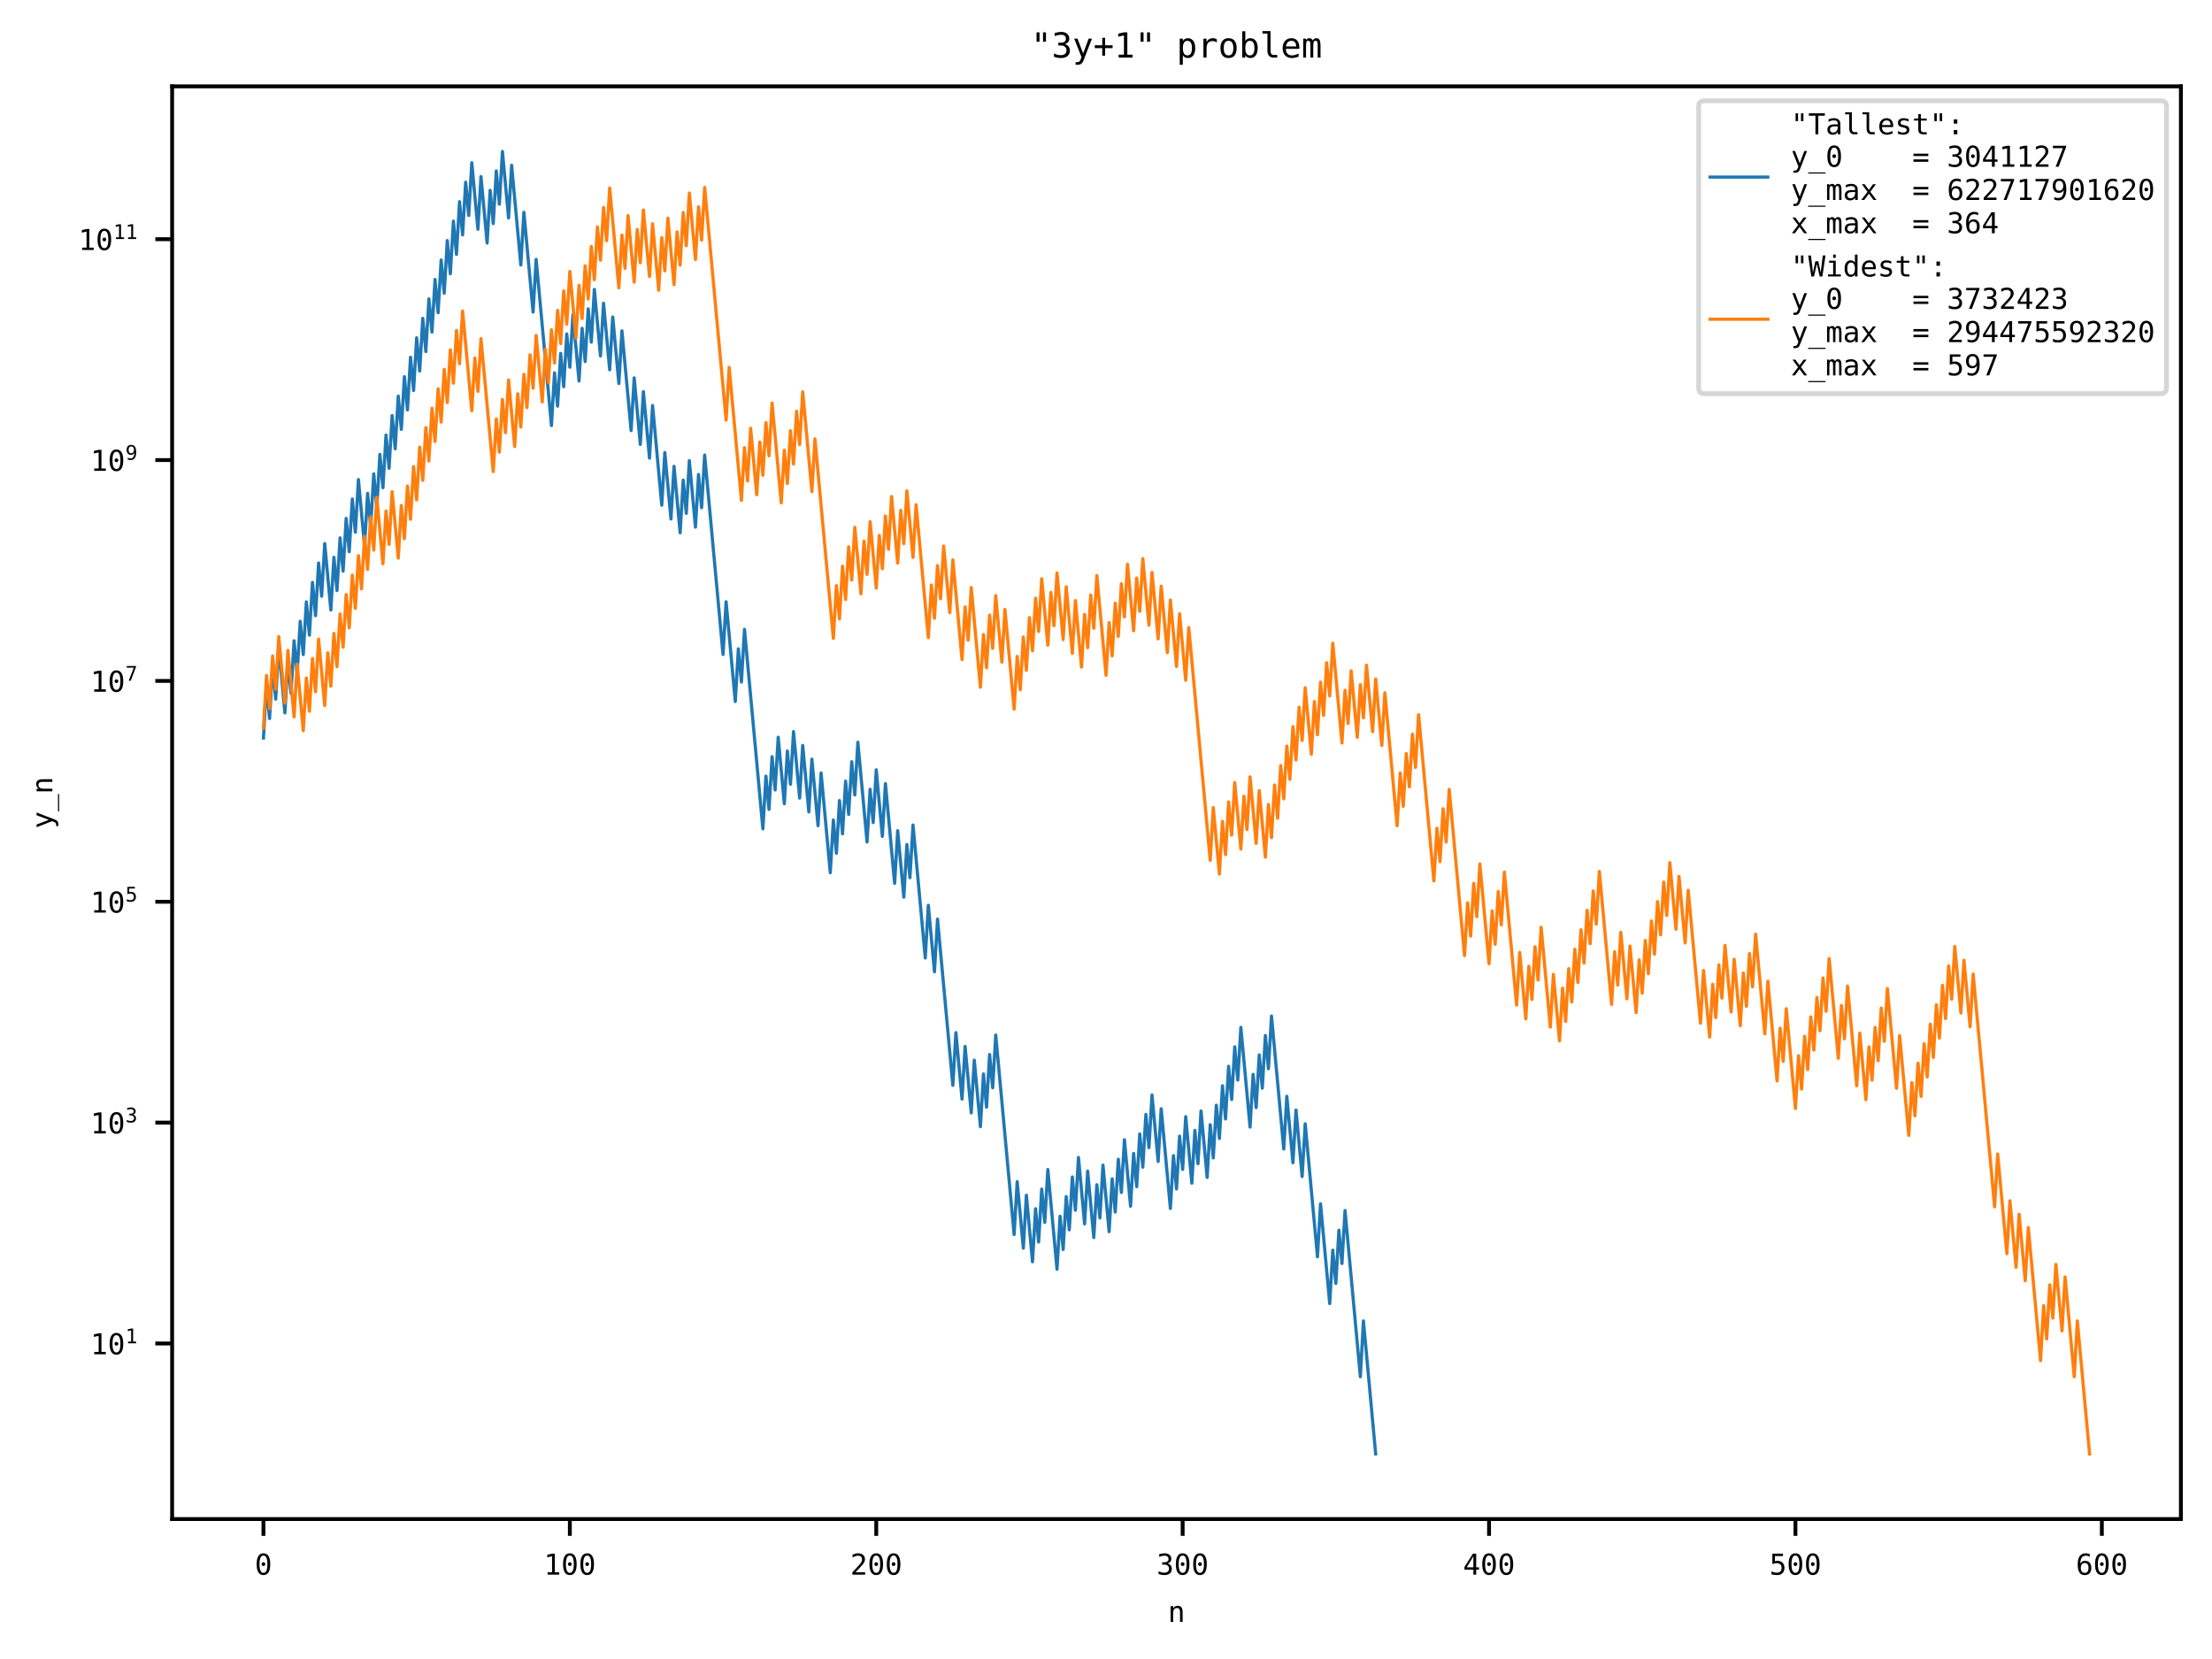 <?xml version="1.0" encoding="utf-8" standalone="no"?>
<!DOCTYPE svg PUBLIC "-//W3C//DTD SVG 1.1//EN"
  "http://www.w3.org/Graphics/SVG/1.1/DTD/svg11.dtd">
<!-- Created with matplotlib (https://matplotlib.org/) -->
<svg height="345.6pt" version="1.1" viewBox="0 0 460.8 345.6" width="460.8pt" xmlns="http://www.w3.org/2000/svg" xmlns:xlink="http://www.w3.org/1999/xlink">
 <defs>
  <style type="text/css">*{stroke-linecap:butt;stroke-linejoin:round;}</style>
 </defs>
 <g id="figure_1">
  <g id="patch_1">
   <path d="M 0 345.6 
L 460.8 345.6 
L 460.8 0 
L 0 0 
z
" style="fill:#ffffff;"/>
  </g>
  <g id="axes_1">
   <g id="patch_2">
    <path d="M 35.859 316.442 
L 454.32 316.442 
L 454.32 17.989 
L 35.859 17.989 
z
" style="fill:#ffffff;"/>
   </g>
   <g id="matplotlib.axis_1">
    <g id="xtick_1">
     <g id="line2d_1">
      <defs>
       <path d="M 0 0 
L 0 3.5 
" id="m406e6c09ab" style="stroke:#000000;stroke-width:0.8;"/>
      </defs>
      <g>
       <use style="stroke:#000000;stroke-width:0.8;" x="54.88" xlink:href="#m406e6c09ab" y="316.442"/>
      </g>
     </g>
     <g id="text_1">
      <!-- 0 -->
      <g transform="translate(53.074 328.033)scale(0.06 -0.06)">
       <defs>
        <path d="M 23.578 36.625 
Q 23.578 39.312 25.453 41.266 
Q 27.344 43.219 29.984 43.219 
Q 32.719 43.219 34.672 41.266 
Q 36.625 39.312 36.625 36.625 
Q 36.625 33.891 34.688 31.984 
Q 32.766 30.078 29.984 30.078 
Q 27.25 30.078 25.406 31.938 
Q 23.578 33.797 23.578 36.625 
z
M 30.078 66.406 
Q 23.188 66.406 19.797 58.984 
Q 16.406 51.562 16.406 36.375 
Q 16.406 21.234 19.797 13.812 
Q 23.188 6.391 30.078 6.391 
Q 37.016 6.391 40.406 13.812 
Q 43.797 21.234 43.797 36.375 
Q 43.797 51.562 40.406 58.984 
Q 37.016 66.406 30.078 66.406 
z
M 30.078 74.219 
Q 41.75 74.219 47.734 64.641 
Q 53.719 55.078 53.719 36.375 
Q 53.719 17.719 47.734 8.141 
Q 41.75 -1.422 30.078 -1.422 
Q 18.406 -1.422 12.453 8.141 
Q 6.5 17.719 6.5 36.375 
Q 6.5 55.078 12.453 64.641 
Q 18.406 74.219 30.078 74.219 
z
" id="DejaVuSansMono-48"/>
       </defs>
       <use xlink:href="#DejaVuSansMono-48"/>
      </g>
     </g>
    </g>
    <g id="xtick_2">
     <g id="line2d_2">
      <g>
       <use style="stroke:#000000;stroke-width:0.8;" x="118.708" xlink:href="#m406e6c09ab" y="316.442"/>
      </g>
     </g>
     <g id="text_2">
      <!-- 100 -->
      <g transform="translate(113.29 328.033)scale(0.06 -0.06)">
       <defs>
        <path d="M 13.188 8.297 
L 28.516 8.297 
L 28.516 64.016 
L 12.016 60.297 
L 12.016 69.281 
L 28.422 72.906 
L 38.281 72.906 
L 38.281 8.297 
L 53.422 8.297 
L 53.422 0 
L 13.188 0 
z
" id="DejaVuSansMono-49"/>
       </defs>
       <use xlink:href="#DejaVuSansMono-49"/>
       <use x="60.205" xlink:href="#DejaVuSansMono-48"/>
       <use x="120.41" xlink:href="#DejaVuSansMono-48"/>
      </g>
     </g>
    </g>
    <g id="xtick_3">
     <g id="line2d_3">
      <g>
       <use style="stroke:#000000;stroke-width:0.8;" x="182.537" xlink:href="#m406e6c09ab" y="316.442"/>
      </g>
     </g>
     <g id="text_3">
      <!-- 200 -->
      <g transform="translate(177.119 328.033)scale(0.06 -0.06)">
       <defs>
        <path d="M 18.219 8.297 
L 51.703 8.297 
L 51.703 0 
L 7.422 0 
L 7.422 8.297 
Q 16.547 17.922 23.375 25.297 
Q 30.219 32.672 32.812 35.688 
Q 37.703 41.656 39.406 45.344 
Q 41.109 49.031 41.109 52.875 
Q 41.109 58.984 37.516 62.453 
Q 33.938 65.922 27.688 65.922 
Q 23.25 65.922 18.359 64.312 
Q 13.484 62.703 8.016 59.422 
L 8.016 69.391 
Q 13.031 71.781 17.891 73 
Q 22.75 74.219 27.484 74.219 
Q 38.188 74.219 44.703 68.531 
Q 51.219 62.844 51.219 53.609 
Q 51.219 48.922 49.047 44.234 
Q 46.875 39.547 42 33.891 
Q 39.266 30.719 34.062 25.094 
Q 28.859 19.484 18.219 8.297 
z
" id="DejaVuSansMono-50"/>
       </defs>
       <use xlink:href="#DejaVuSansMono-50"/>
       <use x="60.205" xlink:href="#DejaVuSansMono-48"/>
       <use x="120.41" xlink:href="#DejaVuSansMono-48"/>
      </g>
     </g>
    </g>
    <g id="xtick_4">
     <g id="line2d_4">
      <g>
       <use style="stroke:#000000;stroke-width:0.8;" x="246.366" xlink:href="#m406e6c09ab" y="316.442"/>
      </g>
     </g>
     <g id="text_4">
      <!-- 300 -->
      <g transform="translate(240.948 328.033)scale(0.06 -0.06)">
       <defs>
        <path d="M 37.891 39.016 
Q 45.062 37.109 48.875 32.25 
Q 52.688 27.391 52.688 20.125 
Q 52.688 10.062 45.922 4.312 
Q 39.156 -1.422 27.203 -1.422 
Q 22.172 -1.422 16.938 -0.484 
Q 11.719 0.438 6.688 2.203 
L 6.688 12.016 
Q 11.672 9.422 16.5 8.156 
Q 21.344 6.891 26.125 6.891 
Q 34.234 6.891 38.578 10.547 
Q 42.922 14.203 42.922 21.094 
Q 42.922 27.438 38.578 31.172 
Q 34.234 34.906 26.812 34.906 
L 19.281 34.906 
L 19.281 43.016 
L 26.812 43.016 
Q 33.594 43.016 37.406 45.984 
Q 41.219 48.969 41.219 54.297 
Q 41.219 59.906 37.672 62.906 
Q 34.125 65.922 27.594 65.922 
Q 23.25 65.922 18.609 64.938 
Q 13.969 63.969 8.891 62.016 
L 8.891 71.094 
Q 14.797 72.656 19.406 73.438 
Q 24.031 74.219 27.594 74.219 
Q 38.234 74.219 44.609 68.875 
Q 50.984 63.531 50.984 54.688 
Q 50.984 48.688 47.625 44.672 
Q 44.281 40.672 37.891 39.016 
z
" id="DejaVuSansMono-51"/>
       </defs>
       <use xlink:href="#DejaVuSansMono-51"/>
       <use x="60.205" xlink:href="#DejaVuSansMono-48"/>
       <use x="120.41" xlink:href="#DejaVuSansMono-48"/>
      </g>
     </g>
    </g>
    <g id="xtick_5">
     <g id="line2d_5">
      <g>
       <use style="stroke:#000000;stroke-width:0.8;" x="310.195" xlink:href="#m406e6c09ab" y="316.442"/>
      </g>
     </g>
     <g id="text_5">
      <!-- 400 -->
      <g transform="translate(304.776 328.033)scale(0.06 -0.06)">
       <defs>
        <path d="M 35.891 63.922 
L 12.891 25.391 
L 35.891 25.391 
z
M 34.281 72.906 
L 45.703 72.906 
L 45.703 25.391 
L 55.422 25.391 
L 55.422 17.391 
L 45.703 17.391 
L 45.703 0 
L 35.891 0 
L 35.891 17.391 
L 4.984 17.391 
L 4.984 26.703 
z
" id="DejaVuSansMono-52"/>
       </defs>
       <use xlink:href="#DejaVuSansMono-52"/>
       <use x="60.205" xlink:href="#DejaVuSansMono-48"/>
       <use x="120.41" xlink:href="#DejaVuSansMono-48"/>
      </g>
     </g>
    </g>
    <g id="xtick_6">
     <g id="line2d_6">
      <g>
       <use style="stroke:#000000;stroke-width:0.8;" x="374.023" xlink:href="#m406e6c09ab" y="316.442"/>
      </g>
     </g>
     <g id="text_6">
      <!-- 500 -->
      <g transform="translate(368.605 328.033)scale(0.06 -0.06)">
       <defs>
        <path d="M 10.109 72.906 
L 47.016 72.906 
L 47.016 64.594 
L 19.094 64.594 
L 19.094 46.688 
Q 21.188 47.469 23.312 47.828 
Q 25.438 48.188 27.594 48.188 
Q 38.922 48.188 45.562 41.5 
Q 52.203 34.812 52.203 23.391 
Q 52.203 11.859 45.234 5.219 
Q 38.281 -1.422 26.219 -1.422 
Q 20.406 -1.422 15.594 -0.641 
Q 10.797 0.141 6.984 1.703 
L 6.984 11.719 
Q 11.469 9.281 16.016 8.078 
Q 20.562 6.891 25.297 6.891 
Q 33.453 6.891 37.859 11.188 
Q 42.281 15.484 42.281 23.391 
Q 42.281 31.203 37.719 35.547 
Q 33.156 39.891 25 39.891 
Q 21.047 39.891 17.281 38.984 
Q 13.531 38.094 10.109 36.281 
z
" id="DejaVuSansMono-53"/>
       </defs>
       <use xlink:href="#DejaVuSansMono-53"/>
       <use x="60.205" xlink:href="#DejaVuSansMono-48"/>
       <use x="120.41" xlink:href="#DejaVuSansMono-48"/>
      </g>
     </g>
    </g>
    <g id="xtick_7">
     <g id="line2d_7">
      <g>
       <use style="stroke:#000000;stroke-width:0.8;" x="437.852" xlink:href="#m406e6c09ab" y="316.442"/>
      </g>
     </g>
     <g id="text_7">
      <!-- 600 -->
      <g transform="translate(432.434 328.033)scale(0.06 -0.06)">
       <defs>
        <path d="M 48.391 71.297 
L 48.391 62.203 
Q 45.312 64.016 41.844 64.969 
Q 38.375 65.922 34.625 65.922 
Q 25.25 65.922 20.406 58.859 
Q 15.578 51.812 15.578 38.094 
Q 17.922 42.969 22.062 45.578 
Q 26.219 48.188 31.594 48.188 
Q 42.141 48.188 47.922 41.719 
Q 53.719 35.25 53.719 23.391 
Q 53.719 11.578 47.75 5.078 
Q 41.797 -1.422 31 -1.422 
Q 18.312 -1.422 12.406 7.688 
Q 6.5 16.797 6.5 36.375 
Q 6.5 54.828 13.594 64.516 
Q 20.703 74.219 34.188 74.219 
Q 37.797 74.219 41.406 73.453 
Q 45.016 72.703 48.391 71.297 
z
M 30.812 40.484 
Q 24.516 40.484 20.891 35.938 
Q 17.281 31.391 17.281 23.391 
Q 17.281 15.375 20.891 10.828 
Q 24.516 6.297 30.812 6.297 
Q 37.359 6.297 40.672 10.609 
Q 44 14.938 44 23.391 
Q 44 31.891 40.672 36.188 
Q 37.359 40.484 30.812 40.484 
z
" id="DejaVuSansMono-54"/>
       </defs>
       <use xlink:href="#DejaVuSansMono-54"/>
       <use x="60.205" xlink:href="#DejaVuSansMono-48"/>
       <use x="120.41" xlink:href="#DejaVuSansMono-48"/>
      </g>
     </g>
    </g>
    <g id="text_8">
     <!-- n -->
     <g transform="translate(243.283 337.872)scale(0.06 -0.06)">
      <defs>
       <path d="M 51.312 33.891 
L 51.312 0 
L 42.281 0 
L 42.281 33.891 
Q 42.281 41.266 39.688 44.719 
Q 37.109 48.188 31.594 48.188 
Q 25.297 48.188 21.891 43.719 
Q 18.5 39.266 18.5 30.906 
L 18.5 0 
L 9.516 0 
L 9.516 54.688 
L 18.5 54.688 
L 18.5 46.484 
Q 20.906 51.172 25 53.578 
Q 29.109 56 34.719 56 
Q 43.062 56 47.188 50.5 
Q 51.312 45.016 51.312 33.891 
z
" id="DejaVuSansMono-110"/>
      </defs>
      <use xlink:href="#DejaVuSansMono-110"/>
     </g>
    </g>
   </g>
   <g id="matplotlib.axis_2">
    <g id="ytick_1">
     <g id="line2d_8">
      <defs>
       <path d="M 0 0 
L -3.5 0 
" id="m699bc412ca" style="stroke:#000000;stroke-width:0.8;"/>
      </defs>
      <g>
       <use style="stroke:#000000;stroke-width:0.8;" x="35.859" xlink:href="#m699bc412ca" y="279.872"/>
      </g>
     </g>
     <g id="text_9">
      <!-- $\mathdefault{10^{1}}$ -->
      <g transform="translate(18.839 282.167)scale(0.06 -0.06)">
       <use transform="translate(0 0.684)" xlink:href="#DejaVuSansMono-49"/>
       <use transform="translate(60.205 0.684)" xlink:href="#DejaVuSansMono-48"/>
       <use transform="translate(121.367 38.966)scale(0.7)" xlink:href="#DejaVuSansMono-49"/>
      </g>
     </g>
    </g>
    <g id="ytick_2">
     <g id="line2d_9">
      <g>
       <use style="stroke:#000000;stroke-width:0.8;" x="35.859" xlink:href="#m699bc412ca" y="233.863"/>
      </g>
     </g>
     <g id="text_10">
      <!-- $\mathdefault{10^{3}}$ -->
      <g transform="translate(18.839 236.159)scale(0.06 -0.06)">
       <use transform="translate(0 0.766)" xlink:href="#DejaVuSansMono-49"/>
       <use transform="translate(60.205 0.766)" xlink:href="#DejaVuSansMono-48"/>
       <use transform="translate(121.367 39.047)scale(0.7)" xlink:href="#DejaVuSansMono-51"/>
      </g>
     </g>
    </g>
    <g id="ytick_3">
     <g id="line2d_10">
      <g>
       <use style="stroke:#000000;stroke-width:0.8;" x="35.859" xlink:href="#m699bc412ca" y="187.854"/>
      </g>
     </g>
     <g id="text_11">
      <!-- $\mathdefault{10^{5}}$ -->
      <g transform="translate(18.839 190.15)scale(0.06 -0.06)">
       <use transform="translate(0 0.684)" xlink:href="#DejaVuSansMono-49"/>
       <use transform="translate(60.205 0.684)" xlink:href="#DejaVuSansMono-48"/>
       <use transform="translate(121.367 38.966)scale(0.7)" xlink:href="#DejaVuSansMono-53"/>
      </g>
     </g>
    </g>
    <g id="ytick_4">
     <g id="line2d_11">
      <g>
       <use style="stroke:#000000;stroke-width:0.8;" x="35.859" xlink:href="#m699bc412ca" y="141.845"/>
      </g>
     </g>
     <g id="text_12">
      <!-- $\mathdefault{10^{7}}$ -->
      <g transform="translate(18.839 144.141)scale(0.06 -0.06)">
       <defs>
        <path d="M 6.781 72.906 
L 52.688 72.906 
L 52.688 68.703 
L 26.609 0 
L 16.312 0 
L 41.703 64.594 
L 6.781 64.594 
z
" id="DejaVuSansMono-55"/>
       </defs>
       <use transform="translate(0 0.684)" xlink:href="#DejaVuSansMono-49"/>
       <use transform="translate(60.205 0.684)" xlink:href="#DejaVuSansMono-48"/>
       <use transform="translate(121.367 38.966)scale(0.7)" xlink:href="#DejaVuSansMono-55"/>
      </g>
     </g>
    </g>
    <g id="ytick_5">
     <g id="line2d_12">
      <g>
       <use style="stroke:#000000;stroke-width:0.8;" x="35.859" xlink:href="#m699bc412ca" y="95.836"/>
      </g>
     </g>
     <g id="text_13">
      <!-- $\mathdefault{10^{9}}$ -->
      <g transform="translate(18.839 98.132)scale(0.06 -0.06)">
       <defs>
        <path d="M 29.109 32.328 
Q 35.406 32.328 38.984 36.859 
Q 42.578 41.406 42.578 49.422 
Q 42.578 57.422 38.984 61.953 
Q 35.406 66.5 29.109 66.5 
Q 22.562 66.5 19.234 62.172 
Q 15.922 57.859 15.922 49.422 
Q 15.922 40.922 19.219 36.625 
Q 22.516 32.328 29.109 32.328 
z
M 11.531 1.516 
L 11.531 10.594 
Q 14.594 8.797 18.062 7.844 
Q 21.531 6.891 25.297 6.891 
Q 34.672 6.891 39.469 13.938 
Q 44.281 21 44.281 34.719 
Q 42 29.828 37.844 27.219 
Q 33.688 24.609 28.328 24.609 
Q 17.781 24.609 11.984 31.094 
Q 6.203 37.594 6.203 49.516 
Q 6.203 61.281 12.125 67.75 
Q 18.062 74.219 28.906 74.219 
Q 41.609 74.219 47.516 65.078 
Q 53.422 55.953 53.422 36.375 
Q 53.422 17.969 46.312 8.266 
Q 39.203 -1.422 25.688 -1.422 
Q 22.125 -1.422 18.5 -0.656 
Q 14.891 0.094 11.531 1.516 
z
" id="DejaVuSansMono-57"/>
       </defs>
       <use transform="translate(0 0.766)" xlink:href="#DejaVuSansMono-49"/>
       <use transform="translate(60.205 0.766)" xlink:href="#DejaVuSansMono-48"/>
       <use transform="translate(121.367 39.047)scale(0.7)" xlink:href="#DejaVuSansMono-57"/>
      </g>
     </g>
    </g>
    <g id="ytick_6">
     <g id="line2d_13">
      <g>
       <use style="stroke:#000000;stroke-width:0.8;" x="35.859" xlink:href="#m699bc412ca" y="49.827"/>
      </g>
     </g>
     <g id="text_14">
      <!-- $\mathdefault{10^{11}}$ -->
      <g transform="translate(16.319 52.123)scale(0.06 -0.06)">
       <use transform="translate(0 0.684)" xlink:href="#DejaVuSansMono-49"/>
       <use transform="translate(60.205 0.684)" xlink:href="#DejaVuSansMono-48"/>
       <use transform="translate(121.367 38.966)scale(0.7)" xlink:href="#DejaVuSansMono-49"/>
       <use transform="translate(163.511 38.966)scale(0.7)" xlink:href="#DejaVuSansMono-49"/>
      </g>
     </g>
    </g>
    <g id="text_15">
     <!-- y_n -->
     <g transform="translate(10.904 172.634)rotate(-90)scale(0.06 -0.06)">
      <defs>
       <path d="M 41.891 17.578 
Q 39.656 11.859 36.188 2.547 
Q 31.344 -10.359 29.688 -13.188 
Q 27.438 -17 24.062 -18.891 
Q 20.703 -20.797 16.219 -20.797 
L 8.984 -20.797 
L 8.984 -13.281 
L 14.312 -13.281 
Q 18.266 -13.281 20.5 -10.984 
Q 22.75 -8.688 26.219 0.875 
L 5.078 54.688 
L 14.594 54.688 
L 30.812 11.922 
L 46.781 54.688 
L 56.297 54.688 
z
" id="DejaVuSansMono-121"/>
       <path d="M 60.203 -19.672 
L 60.203 -23.578 
L 0 -23.578 
L 0 -19.672 
z
" id="DejaVuSansMono-95"/>
      </defs>
      <use xlink:href="#DejaVuSansMono-121"/>
      <use x="60.205" xlink:href="#DejaVuSansMono-95"/>
      <use x="120.41" xlink:href="#DejaVuSansMono-110"/>
     </g>
    </g>
   </g>
   <g id="line2d_14">
    <path clip-path="url(#p98dfaef22a)" d="M 54.88 153.738 
L 55.518 142.762 
L 56.156 149.687 
L 56.795 138.711 
L 57.433 145.636 
L 58.071 134.66 
L 59.348 148.51 
L 59.986 137.534 
L 60.624 144.459 
L 61.263 133.483 
L 61.901 140.408 
L 62.539 129.432 
L 63.177 136.357 
L 63.816 125.382 
L 64.454 132.307 
L 65.092 121.331 
L 65.731 128.256 
L 66.369 117.28 
L 67.007 124.205 
L 67.645 113.229 
L 68.922 127.079 
L 69.56 116.103 
L 70.199 123.028 
L 70.837 112.052 
L 71.475 118.977 
L 72.113 108.001 
L 72.752 114.926 
L 73.39 103.95 
L 74.028 110.875 
L 74.667 99.9 
L 75.943 113.75 
L 76.581 102.774 
L 77.22 109.699 
L 77.858 98.723 
L 78.496 105.648 
L 79.135 94.672 
L 79.773 101.597 
L 80.411 90.621 
L 81.05 97.546 
L 81.688 86.57 
L 82.326 93.495 
L 82.964 82.519 
L 83.603 89.444 
L 84.241 78.468 
L 84.879 85.393 
L 85.518 74.417 
L 86.156 81.343 
L 86.794 70.367 
L 87.432 77.292 
L 88.071 66.316 
L 88.709 73.241 
L 89.347 62.265 
L 89.986 69.19 
L 90.624 58.214 
L 91.262 65.139 
L 91.9 54.163 
L 92.539 61.088 
L 93.177 50.112 
L 93.815 57.037 
L 94.454 46.061 
L 95.092 52.986 
L 95.73 42.01 
L 96.368 48.935 
L 97.007 37.96 
L 97.645 44.885 
L 98.283 33.909 
L 99.56 47.759 
L 100.198 36.783 
L 101.475 50.633 
L 102.113 39.657 
L 102.751 46.582 
L 103.39 35.606 
L 104.028 42.531 
L 104.666 31.555 
L 105.943 45.405 
L 106.581 34.429 
L 108.496 55.204 
L 109.134 44.229 
L 111.049 65.004 
L 111.687 54.028 
L 114.879 88.653 
L 115.517 77.677 
L 116.155 84.602 
L 116.794 73.626 
L 117.432 80.551 
L 118.07 69.575 
L 118.708 76.5 
L 119.347 65.524 
L 120.623 79.374 
L 121.262 68.398 
L 121.9 75.323 
L 122.538 64.348 
L 123.176 71.273 
L 123.815 60.297 
L 125.091 74.147 
L 125.73 63.171 
L 127.006 77.021 
L 127.644 66.045 
L 128.921 79.895 
L 129.559 68.919 
L 131.474 89.694 
L 132.112 78.718 
L 133.389 92.568 
L 134.027 81.592 
L 135.304 95.442 
L 135.942 84.467 
L 137.857 105.242 
L 138.495 94.266 
L 139.772 108.116 
L 140.41 97.14 
L 141.687 110.99 
L 142.325 100.014 
L 142.963 106.939 
L 143.602 95.963 
L 144.878 109.813 
L 145.517 98.837 
L 146.155 105.762 
L 146.793 94.786 
L 150.623 136.337 
L 151.261 125.361 
L 153.176 146.136 
L 153.814 135.16 
L 154.453 142.085 
L 155.091 131.109 
L 158.921 172.659 
L 159.559 161.683 
L 160.197 168.608 
L 160.835 157.632 
L 161.474 164.557 
L 162.112 153.581 
L 163.389 167.432 
L 164.027 156.456 
L 164.665 163.381 
L 165.303 152.405 
L 166.58 166.255 
L 167.218 155.279 
L 168.495 169.129 
L 169.133 158.153 
L 170.41 172.003 
L 171.048 161.027 
L 172.963 181.802 
L 173.601 170.826 
L 174.239 177.751 
L 174.878 166.775 
L 175.516 173.7 
L 176.154 162.725 
L 176.793 169.65 
L 177.431 158.674 
L 178.069 165.599 
L 178.707 154.623 
L 180.622 175.398 
L 181.261 164.422 
L 181.899 171.347 
L 182.537 160.371 
L 183.814 174.221 
L 184.452 163.245 
L 186.367 184.02 
L 187.005 173.044 
L 188.282 186.894 
L 188.92 175.918 
L 189.558 182.843 
L 190.197 171.868 
L 192.75 199.568 
L 193.388 188.592 
L 194.665 202.442 
L 195.303 191.466 
L 198.494 226.091 
L 199.133 215.113 
L 200.409 228.963 
L 201.048 217.985 
L 202.324 231.836 
L 202.962 220.857 
L 204.239 234.707 
L 204.877 223.727 
L 205.516 230.652 
L 206.154 219.674 
L 206.792 226.599 
L 207.43 215.622 
L 211.26 257.172 
L 211.898 246.162 
L 213.175 260.012 
L 213.813 248.99 
L 215.09 262.84 
L 215.728 251.804 
L 216.366 258.729 
L 217.005 247.713 
L 217.643 254.638 
L 218.281 243.636 
L 220.196 264.411 
L 220.834 253.364 
L 221.473 260.289 
L 222.111 249.267 
L 222.749 256.192 
L 223.388 245.185 
L 224.026 252.11 
L 224.664 241.113 
L 225.941 254.963 
L 226.579 243.96 
L 227.856 257.81 
L 228.494 246.797 
L 229.132 253.722 
L 229.77 242.722 
L 231.047 256.572 
L 231.685 245.564 
L 232.324 252.489 
L 232.962 241.492 
L 233.6 248.417 
L 234.238 237.427 
L 235.515 251.277 
L 236.153 240.282 
L 236.792 247.207 
L 237.43 236.218 
L 238.068 243.143 
L 238.707 232.159 
L 239.345 239.084 
L 239.983 228.102 
L 241.26 241.952 
L 241.898 230.969 
L 243.813 251.744 
L 244.451 240.748 
L 245.089 247.673 
L 245.728 236.684 
L 246.366 243.609 
L 247.004 232.624 
L 248.281 246.474 
L 248.919 235.487 
L 249.557 242.412 
L 250.196 231.428 
L 251.472 245.278 
L 252.111 234.292 
L 252.749 241.217 
L 253.387 230.234 
L 254.025 237.159 
L 254.664 226.178 
L 255.302 233.103 
L 255.94 222.124 
L 256.579 229.049 
L 257.217 218.071 
L 257.855 224.997 
L 258.493 214.019 
L 260.408 234.794 
L 261.047 223.815 
L 261.685 230.74 
L 262.323 219.761 
L 262.961 226.686 
L 263.6 215.709 
L 264.238 222.634 
L 264.876 211.657 
L 267.429 239.357 
L 268.068 228.375 
L 269.344 242.225 
L 269.983 231.242 
L 271.259 245.092 
L 271.897 234.106 
L 274.451 261.806 
L 275.089 250.776 
L 277.004 271.551 
L 277.642 260.431 
L 278.28 267.356 
L 278.919 256.285 
L 279.557 263.21 
L 280.195 252.172 
L 283.387 286.797 
L 284.025 275.176 
L 286.578 302.876 
L 286.578 302.876 
" style="fill:none;stroke:#1f77b4;stroke-linecap:square;stroke-width:0.667;"/>
   </g>
   <g id="line2d_15">
    <path clip-path="url(#p98dfaef22a)" d="M 54.88 151.691 
L 55.518 140.715 
L 56.156 147.64 
L 56.795 136.665 
L 57.433 143.59 
L 58.071 132.614 
L 59.348 146.464 
L 59.986 135.488 
L 61.263 149.338 
L 61.901 138.362 
L 63.177 152.212 
L 63.816 141.236 
L 64.454 148.161 
L 65.092 137.185 
L 65.731 144.11 
L 66.369 133.134 
L 67.645 146.984 
L 68.284 136.009 
L 68.922 142.934 
L 69.56 131.958 
L 70.199 138.883 
L 70.837 127.907 
L 71.475 134.832 
L 72.113 123.856 
L 72.752 130.781 
L 73.39 119.805 
L 74.028 126.73 
L 74.667 115.754 
L 75.305 122.679 
L 75.943 111.703 
L 76.581 118.628 
L 77.22 107.652 
L 77.858 114.577 
L 78.496 103.601 
L 79.773 117.451 
L 80.411 106.476 
L 81.05 113.401 
L 81.688 102.425 
L 82.964 116.275 
L 83.603 105.299 
L 84.241 112.224 
L 84.879 101.248 
L 85.518 108.173 
L 86.156 97.197 
L 86.794 104.122 
L 87.432 93.146 
L 88.071 100.071 
L 88.709 89.095 
L 89.347 96.02 
L 89.986 85.044 
L 90.624 91.969 
L 91.262 80.994 
L 91.9 87.919 
L 92.539 76.943 
L 93.177 83.868 
L 93.815 72.892 
L 94.454 79.817 
L 95.092 68.841 
L 95.73 75.766 
L 96.368 64.79 
L 98.283 85.565 
L 98.922 74.589 
L 99.56 81.514 
L 100.198 70.538 
L 102.751 98.238 
L 103.39 87.263 
L 104.028 94.188 
L 104.666 83.212 
L 105.304 90.137 
L 105.943 79.161 
L 107.219 93.011 
L 107.858 82.035 
L 108.496 88.96 
L 109.134 77.984 
L 109.772 84.909 
L 110.411 73.933 
L 111.049 80.858 
L 111.687 69.882 
L 112.964 83.732 
L 113.602 72.756 
L 114.24 79.681 
L 114.879 68.706 
L 115.517 75.631 
L 116.155 64.655 
L 116.794 71.58 
L 117.432 60.604 
L 118.07 67.529 
L 118.708 56.553 
L 119.985 70.403 
L 120.623 59.427 
L 121.262 66.352 
L 121.9 55.376 
L 122.538 62.301 
L 123.176 51.325 
L 123.815 58.25 
L 124.453 47.274 
L 125.091 54.199 
L 125.73 43.223 
L 126.368 50.149 
L 127.006 39.173 
L 128.921 59.948 
L 129.559 48.972 
L 130.198 55.897 
L 130.836 44.921 
L 132.112 58.771 
L 132.751 47.795 
L 133.389 54.72 
L 134.027 43.744 
L 135.304 57.594 
L 135.942 46.618 
L 137.219 60.468 
L 137.857 49.492 
L 138.495 56.417 
L 139.134 45.442 
L 140.41 59.292 
L 141.049 48.316 
L 141.687 55.241 
L 142.325 44.265 
L 142.963 51.19 
L 143.602 40.214 
L 144.878 54.064 
L 145.517 43.088 
L 146.155 50.013 
L 146.793 39.037 
L 151.261 87.512 
L 151.899 76.537 
L 154.453 104.237 
L 155.091 93.261 
L 155.729 100.186 
L 156.367 89.21 
L 157.644 103.06 
L 158.282 92.084 
L 158.921 99.009 
L 159.559 88.033 
L 160.197 94.958 
L 160.835 83.982 
L 162.75 104.757 
L 163.389 93.781 
L 164.027 100.706 
L 164.665 89.731 
L 165.303 96.656 
L 165.942 85.68 
L 166.58 92.605 
L 167.218 81.629 
L 169.133 102.404 
L 169.771 91.428 
L 173.601 132.978 
L 174.239 122.002 
L 174.878 128.927 
L 175.516 117.951 
L 176.154 124.876 
L 176.793 113.9 
L 177.431 120.825 
L 178.069 109.85 
L 179.346 123.7 
L 179.984 112.724 
L 180.622 119.649 
L 181.261 108.673 
L 182.537 122.523 
L 183.175 111.547 
L 183.814 118.472 
L 184.452 107.496 
L 185.09 114.421 
L 185.729 103.445 
L 187.005 117.295 
L 187.644 106.319 
L 188.282 113.244 
L 188.92 102.268 
L 190.197 116.119 
L 190.835 105.143 
L 193.388 132.843 
L 194.026 121.867 
L 194.665 128.792 
L 195.303 117.816 
L 195.941 124.741 
L 196.58 113.765 
L 197.856 127.615 
L 198.494 116.639 
L 200.409 137.414 
L 201.048 126.438 
L 201.686 133.363 
L 202.324 122.387 
L 204.239 143.163 
L 204.877 132.187 
L 205.516 139.112 
L 206.154 128.136 
L 206.792 135.061 
L 207.43 124.085 
L 208.707 137.935 
L 209.345 126.959 
L 211.26 147.734 
L 211.898 136.758 
L 212.537 143.683 
L 213.175 132.707 
L 213.813 139.632 
L 214.452 128.656 
L 215.09 135.581 
L 215.728 124.606 
L 216.366 131.531 
L 217.005 120.555 
L 218.281 134.405 
L 218.92 123.429 
L 219.558 130.354 
L 220.196 119.378 
L 221.473 133.228 
L 222.111 122.252 
L 223.388 136.102 
L 224.026 125.126 
L 225.302 138.976 
L 225.941 128 
L 226.579 134.925 
L 227.217 123.95 
L 227.856 130.875 
L 228.494 119.899 
L 230.409 140.674 
L 231.047 129.698 
L 231.685 136.623 
L 232.324 125.647 
L 232.962 132.572 
L 233.6 121.596 
L 234.238 128.521 
L 234.877 117.545 
L 236.153 131.395 
L 236.792 120.419 
L 237.43 127.344 
L 238.068 116.368 
L 239.345 130.218 
L 239.983 119.243 
L 241.26 133.093 
L 241.898 122.117 
L 243.175 135.967 
L 243.813 124.991 
L 245.089 138.841 
L 245.728 127.865 
L 247.004 141.715 
L 247.643 130.739 
L 252.111 179.214 
L 252.749 168.238 
L 254.025 182.089 
L 254.664 171.113 
L 255.302 178.038 
L 255.94 167.062 
L 256.579 173.987 
L 257.217 163.011 
L 258.493 176.861 
L 259.132 165.885 
L 259.77 172.81 
L 260.408 161.834 
L 261.685 175.684 
L 262.323 164.708 
L 263.6 178.558 
L 264.238 167.582 
L 264.876 174.507 
L 265.515 163.531 
L 266.153 170.456 
L 266.791 159.481 
L 267.429 166.406 
L 268.068 155.43 
L 268.706 162.355 
L 269.344 151.379 
L 269.983 158.304 
L 270.621 147.328 
L 271.259 154.253 
L 271.897 143.277 
L 273.174 157.127 
L 273.812 146.151 
L 274.451 153.076 
L 275.089 142.1 
L 275.727 149.025 
L 276.365 138.049 
L 277.004 144.974 
L 277.642 133.998 
L 279.557 154.774 
L 280.195 143.798 
L 280.833 150.723 
L 281.472 139.747 
L 282.748 153.597 
L 283.387 142.621 
L 284.025 149.546 
L 284.663 138.57 
L 285.94 152.42 
L 286.578 141.444 
L 287.855 155.294 
L 288.493 144.318 
L 291.046 172.018 
L 291.684 161.043 
L 292.323 167.968 
L 292.961 156.992 
L 293.599 163.917 
L 294.238 152.941 
L 294.876 159.866 
L 295.514 148.89 
L 298.706 183.515 
L 299.344 172.539 
L 299.982 179.464 
L 300.62 168.488 
L 301.259 175.413 
L 301.897 164.437 
L 305.088 199.062 
L 305.727 188.086 
L 306.365 195.011 
L 307.003 184.035 
L 307.642 190.961 
L 308.28 179.985 
L 310.195 200.76 
L 310.833 189.784 
L 311.471 196.709 
L 312.11 185.733 
L 312.748 192.658 
L 313.386 181.682 
L 315.939 209.382 
L 316.578 198.406 
L 317.854 212.256 
L 318.492 201.279 
L 319.131 208.204 
L 319.769 197.228 
L 320.407 204.153 
L 321.046 193.177 
L 322.96 213.952 
L 323.599 202.976 
L 324.875 216.826 
L 325.514 205.849 
L 326.152 212.774 
L 326.79 201.798 
L 327.428 208.723 
L 328.067 197.747 
L 328.705 204.672 
L 329.343 193.696 
L 329.982 200.621 
L 330.62 189.645 
L 331.258 196.57 
L 331.896 185.594 
L 332.535 192.519 
L 333.173 181.543 
L 335.726 209.243 
L 336.364 198.267 
L 337.003 205.192 
L 337.641 194.216 
L 338.918 208.066 
L 339.556 197.09 
L 340.832 210.94 
L 341.471 199.964 
L 342.109 206.889 
L 342.747 195.913 
L 343.386 202.838 
L 344.024 191.861 
L 344.662 198.787 
L 345.301 187.81 
L 345.939 194.736 
L 346.577 183.76 
L 347.215 190.685 
L 347.854 179.709 
L 349.13 193.559 
L 349.769 182.583 
L 351.045 196.433 
L 351.683 185.457 
L 354.237 213.157 
L 354.875 202.181 
L 356.151 216.031 
L 356.79 205.054 
L 357.428 211.979 
L 358.066 201.003 
L 358.705 207.928 
L 359.343 196.952 
L 360.619 210.802 
L 361.258 199.826 
L 362.534 213.676 
L 363.173 202.699 
L 363.811 209.624 
L 364.449 198.648 
L 365.087 205.573 
L 365.726 194.597 
L 367.641 215.372 
L 368.279 204.396 
L 370.194 225.171 
L 370.832 214.193 
L 371.47 221.119 
L 372.109 210.142 
L 374.023 230.917 
L 374.662 219.938 
L 375.3 226.863 
L 375.938 215.886 
L 376.577 222.811 
L 377.215 211.834 
L 377.853 218.759 
L 378.491 207.782 
L 379.13 214.707 
L 379.768 203.731 
L 380.406 210.656 
L 381.045 199.68 
L 382.959 220.455 
L 383.598 209.478 
L 384.236 216.403 
L 384.874 205.426 
L 386.789 226.202 
L 387.427 215.224 
L 388.704 229.074 
L 389.342 218.096 
L 389.981 225.021 
L 390.619 214.044 
L 391.257 220.969 
L 391.895 209.992 
L 392.534 216.917 
L 393.172 205.941 
L 395.087 226.716 
L 395.725 215.738 
L 397.64 236.513 
L 398.278 225.533 
L 398.917 232.458 
L 399.555 221.479 
L 400.193 228.404 
L 400.832 217.426 
L 401.47 224.351 
L 402.108 213.374 
L 402.746 220.299 
L 403.385 209.323 
L 404.023 216.248 
L 404.661 205.271 
L 405.3 212.196 
L 405.938 201.22 
L 406.576 208.145 
L 407.214 197.169 
L 408.491 211.019 
L 409.129 200.042 
L 410.406 213.893 
L 411.044 202.916 
L 415.512 251.391 
L 416.15 240.396 
L 418.065 261.171 
L 418.704 250.144 
L 419.98 263.994 
L 420.618 252.951 
L 421.895 266.801 
L 422.533 255.735 
L 425.086 283.435 
L 425.725 271.995 
L 426.363 278.92 
L 427.001 267.646 
L 427.64 274.571 
L 428.278 263.401 
L 429.554 277.251 
L 430.193 266.022 
L 432.108 286.797 
L 432.746 275.176 
L 435.299 302.876 
L 435.299 302.876 
" style="fill:none;stroke:#ff7f0e;stroke-linecap:square;stroke-width:0.667;"/>
   </g>
   <g id="patch_3">
    <path d="M 35.859 316.442 
L 35.859 17.989 
" style="fill:none;stroke:#000000;stroke-linecap:square;stroke-linejoin:miter;stroke-width:0.8;"/>
   </g>
   <g id="patch_4">
    <path d="M 454.32 316.442 
L 454.32 17.989 
" style="fill:none;stroke:#000000;stroke-linecap:square;stroke-linejoin:miter;stroke-width:0.8;"/>
   </g>
   <g id="patch_5">
    <path d="M 35.859 316.442 
L 454.32 316.442 
" style="fill:none;stroke:#000000;stroke-linecap:square;stroke-linejoin:miter;stroke-width:0.8;"/>
   </g>
   <g id="patch_6">
    <path d="M 35.859 17.989 
L 454.32 17.989 
" style="fill:none;stroke:#000000;stroke-linecap:square;stroke-linejoin:miter;stroke-width:0.8;"/>
   </g>
   <g id="text_16">
    <!-- "3y+1" problem -->
    <g transform="translate(214.747 11.989)scale(0.072 -0.072)">
     <defs>
      <path d="M 43.703 72.906 
L 43.703 45.797 
L 35.203 45.797 
L 35.203 72.906 
z
M 25 72.906 
L 25 45.797 
L 16.5 45.797 
L 16.5 72.906 
z
" id="DejaVuSansMono-34"/>
      <path d="M 34.188 57.172 
L 34.188 35.5 
L 55.906 35.5 
L 55.906 27.203 
L 34.188 27.203 
L 34.188 5.516 
L 25.984 5.516 
L 25.984 27.203 
L 4.297 27.203 
L 4.297 35.5 
L 25.984 35.5 
L 25.984 57.172 
z
" id="DejaVuSansMono-43"/>
      <path id="DejaVuSansMono-32"/>
      <path d="M 18.312 6.891 
L 18.312 -20.797 
L 9.281 -20.797 
L 9.281 54.688 
L 18.312 54.688 
L 18.312 47.703 
Q 20.562 51.766 24.297 53.875 
Q 28.031 56 32.906 56 
Q 42.828 56 48.469 48.328 
Q 54.109 40.672 54.109 27.094 
Q 54.109 13.766 48.438 6.172 
Q 42.781 -1.422 32.906 -1.422 
Q 27.938 -1.422 24.188 0.703 
Q 20.453 2.828 18.312 6.891 
z
M 44.672 27.297 
Q 44.672 37.75 41.375 43.062 
Q 38.094 48.391 31.594 48.391 
Q 25.047 48.391 21.672 43.047 
Q 18.312 37.703 18.312 27.297 
Q 18.312 16.938 21.672 11.562 
Q 25.047 6.203 31.594 6.203 
Q 38.094 6.203 41.375 11.516 
Q 44.672 16.844 44.672 27.297 
z
" id="DejaVuSansMono-112"/>
      <path d="M 56.391 43.406 
Q 53.516 45.656 50.531 46.672 
Q 47.562 47.703 44 47.703 
Q 35.594 47.703 31.141 42.422 
Q 26.703 37.156 26.703 27.203 
L 26.703 0 
L 17.672 0 
L 17.672 54.688 
L 26.703 54.688 
L 26.703 44 
Q 28.953 49.812 33.609 52.906 
Q 38.281 56 44.672 56 
Q 48 56 50.875 55.172 
Q 53.766 54.344 56.391 52.594 
z
" id="DejaVuSansMono-114"/>
      <path d="M 30.078 48.391 
Q 23.25 48.391 19.734 43.062 
Q 16.219 37.75 16.219 27.297 
Q 16.219 16.891 19.734 11.547 
Q 23.25 6.203 30.078 6.203 
Q 36.969 6.203 40.484 11.547 
Q 44 16.891 44 27.297 
Q 44 37.75 40.484 43.062 
Q 36.969 48.391 30.078 48.391 
z
M 30.078 56 
Q 41.453 56 47.484 48.625 
Q 53.516 41.266 53.516 27.297 
Q 53.516 13.281 47.5 5.922 
Q 41.5 -1.422 30.078 -1.422 
Q 18.703 -1.422 12.688 5.922 
Q 6.688 13.281 6.688 27.297 
Q 6.688 41.266 12.688 48.625 
Q 18.703 56 30.078 56 
z
" id="DejaVuSansMono-111"/>
      <path d="M 44.828 27.297 
Q 44.828 37.75 41.5 43.062 
Q 38.188 48.391 31.688 48.391 
Q 25.141 48.391 21.766 43.047 
Q 18.406 37.703 18.406 27.297 
Q 18.406 16.938 21.766 11.562 
Q 25.141 6.203 31.688 6.203 
Q 38.188 6.203 41.5 11.516 
Q 44.828 16.844 44.828 27.297 
z
M 18.406 47.703 
Q 20.562 51.703 24.344 53.844 
Q 28.125 56 33.109 56 
Q 42.969 56 48.625 48.406 
Q 54.297 40.828 54.297 27.484 
Q 54.297 13.969 48.609 6.266 
Q 42.922 -1.422 33.016 -1.422 
Q 28.125 -1.422 24.391 0.703 
Q 20.656 2.828 18.406 6.891 
L 18.406 0 
L 9.422 0 
L 9.422 75.984 
L 18.406 75.984 
z
" id="DejaVuSansMono-98"/>
      <path d="M 31.203 19.828 
Q 31.203 13.766 33.422 10.688 
Q 35.641 7.625 39.984 7.625 
L 50.484 7.625 
L 50.484 0 
L 39.109 0 
Q 31.062 0 26.641 5.172 
Q 22.219 10.359 22.219 19.828 
L 22.219 69.484 
L 7.812 69.484 
L 7.812 76.516 
L 31.203 76.516 
z
" id="DejaVuSansMono-108"/>
      <path d="M 54.297 29.594 
L 54.297 25.203 
L 15.375 25.203 
L 15.375 24.906 
Q 15.375 15.969 20.031 11.078 
Q 24.703 6.203 33.203 6.203 
Q 37.5 6.203 42.188 7.562 
Q 46.875 8.938 52.203 11.719 
L 52.203 2.781 
Q 47.078 0.688 42.312 -0.359 
Q 37.547 -1.422 33.109 -1.422 
Q 20.359 -1.422 13.172 6.219 
Q 6 13.875 6 27.297 
Q 6 40.375 13.031 48.188 
Q 20.062 56 31.781 56 
Q 42.234 56 48.266 48.922 
Q 54.297 41.844 54.297 29.594 
z
M 45.312 32.234 
Q 45.125 40.141 41.578 44.266 
Q 38.031 48.391 31.391 48.391 
Q 24.906 48.391 20.703 44.094 
Q 16.5 39.797 15.719 32.172 
z
" id="DejaVuSansMono-101"/>
      <path d="M 33.016 49.125 
Q 34.672 52.641 37.234 54.312 
Q 39.797 56 43.406 56 
Q 50 56 52.703 50.891 
Q 55.422 45.797 55.422 31.688 
L 55.422 0 
L 47.219 0 
L 47.219 31.297 
Q 47.219 42.875 45.922 45.672 
Q 44.625 48.484 41.219 48.484 
Q 37.312 48.484 35.859 45.484 
Q 34.422 42.484 34.422 31.297 
L 34.422 0 
L 26.219 0 
L 26.219 31.297 
Q 26.219 43.016 24.828 45.75 
Q 23.438 48.484 19.828 48.484 
Q 16.266 48.484 14.875 45.484 
Q 13.484 42.484 13.484 31.297 
L 13.484 0 
L 5.328 0 
L 5.328 54.688 
L 13.484 54.688 
L 13.484 50 
Q 15.094 52.938 17.5 54.469 
Q 19.922 56 23 56 
Q 26.703 56 29.172 54.297 
Q 31.641 52.594 33.016 49.125 
z
" id="DejaVuSansMono-109"/>
     </defs>
     <use xlink:href="#DejaVuSansMono-34"/>
     <use x="60.205" xlink:href="#DejaVuSansMono-51"/>
     <use x="120.41" xlink:href="#DejaVuSansMono-121"/>
     <use x="180.615" xlink:href="#DejaVuSansMono-43"/>
     <use x="240.82" xlink:href="#DejaVuSansMono-49"/>
     <use x="301.025" xlink:href="#DejaVuSansMono-34"/>
     <use x="361.23" xlink:href="#DejaVuSansMono-32"/>
     <use x="421.436" xlink:href="#DejaVuSansMono-112"/>
     <use x="481.641" xlink:href="#DejaVuSansMono-114"/>
     <use x="541.846" xlink:href="#DejaVuSansMono-111"/>
     <use x="602.051" xlink:href="#DejaVuSansMono-98"/>
     <use x="662.256" xlink:href="#DejaVuSansMono-108"/>
     <use x="722.461" xlink:href="#DejaVuSansMono-101"/>
     <use x="782.666" xlink:href="#DejaVuSansMono-109"/>
    </g>
   </g>
   <g id="legend_1">
    <g id="patch_7">
     <path d="M 355.064 82.01 
L 450.12 82.01 
Q 451.32 82.01 451.32 80.809 
L 451.32 22.189 
Q 451.32 20.989 450.12 20.989 
L 355.064 20.989 
Q 353.864 20.989 353.864 22.189 
L 353.864 80.809 
Q 353.864 82.01 355.064 82.01 
z
" style="fill:#ffffff;opacity:0.8;stroke:#cccccc;stroke-linejoin:miter;"/>
    </g>
    <g id="line2d_16">
     <path d="M 356.264 36.89 
L 368.264 36.89 
" style="fill:none;stroke:#1f77b4;stroke-linecap:square;stroke-width:0.667;"/>
    </g>
    <g id="line2d_17"/>
    <g id="text_17">
     <!-- "Tallest": -->
     <g transform="translate(373.064 27.98)scale(0.06 -0.06)">
      <defs>
       <path d="M 2.297 72.906 
L 57.906 72.906 
L 57.906 64.594 
L 35.109 64.594 
L 35.109 0 
L 25.203 0 
L 25.203 64.594 
L 2.297 64.594 
z
" id="DejaVuSansMono-84"/>
       <path d="M 34.281 27.484 
L 31.297 27.484 
Q 23.438 27.484 19.453 24.719 
Q 15.484 21.969 15.484 16.5 
Q 15.484 11.578 18.453 8.844 
Q 21.438 6.109 26.703 6.109 
Q 34.125 6.109 38.375 11.25 
Q 42.625 16.406 42.672 25.484 
L 42.672 27.484 
z
M 51.703 31.203 
L 51.703 0 
L 42.672 0 
L 42.672 8.109 
Q 39.797 3.219 35.422 0.891 
Q 31.062 -1.422 24.812 -1.422 
Q 16.453 -1.422 11.469 3.297 
Q 6.5 8.016 6.5 15.922 
Q 6.5 25.047 12.625 29.781 
Q 18.75 34.516 30.609 34.516 
L 42.672 34.516 
L 42.672 35.938 
Q 42.625 42.484 39.344 45.438 
Q 36.078 48.391 28.906 48.391 
Q 24.312 48.391 19.625 47.062 
Q 14.938 45.75 10.5 43.219 
L 10.5 52.203 
Q 15.484 54.109 20.047 55.047 
Q 24.609 56 28.906 56 
Q 35.688 56 40.5 54 
Q 45.312 52 48.297 48 
Q 50.141 45.562 50.922 41.969 
Q 51.703 38.375 51.703 31.203 
z
" id="DejaVuSansMono-97"/>
       <path d="M 47.516 52.781 
L 47.516 44 
Q 43.656 46.234 39.75 47.359 
Q 35.844 48.484 31.781 48.484 
Q 25.688 48.484 22.672 46.5 
Q 19.672 44.531 19.672 40.484 
Q 19.672 36.812 21.922 35 
Q 24.172 33.203 33.109 31.5 
L 36.719 30.812 
Q 43.406 29.547 46.844 25.734 
Q 50.297 21.922 50.297 15.828 
Q 50.297 7.719 44.531 3.141 
Q 38.766 -1.422 28.516 -1.422 
Q 24.469 -1.422 20.016 -0.562 
Q 15.578 0.297 10.406 2 
L 10.406 11.281 
Q 15.438 8.688 20.016 7.391 
Q 24.609 6.109 28.719 6.109 
Q 34.672 6.109 37.938 8.516 
Q 41.219 10.938 41.219 15.281 
Q 41.219 21.531 29.25 23.922 
L 28.859 24.031 
L 25.484 24.703 
Q 17.719 26.219 14.156 29.812 
Q 10.594 33.406 10.594 39.594 
Q 10.594 47.469 15.906 51.734 
Q 21.234 56 31.109 56 
Q 35.5 56 39.547 55.188 
Q 43.609 54.391 47.516 52.781 
z
" id="DejaVuSansMono-115"/>
       <path d="M 29.984 70.219 
L 29.984 54.688 
L 50.391 54.688 
L 50.391 47.703 
L 29.984 47.703 
L 29.984 18.016 
Q 29.984 11.969 32.281 9.562 
Q 34.578 7.172 40.281 7.172 
L 50.391 7.172 
L 50.391 0 
L 39.406 0 
Q 29.297 0 25.141 4.047 
Q 21 8.109 21 18.016 
L 21 47.703 
L 6.391 47.703 
L 6.391 54.688 
L 21 54.688 
L 21 70.219 
z
" id="DejaVuSansMono-116"/>
       <path d="M 23.875 51.906 
L 36.188 51.906 
L 36.188 37.109 
L 23.875 37.109 
z
M 23.875 14.891 
L 36.188 14.891 
L 36.188 0 
L 23.875 0 
z
" id="DejaVuSansMono-58"/>
      </defs>
      <use xlink:href="#DejaVuSansMono-34"/>
      <use x="60.205" xlink:href="#DejaVuSansMono-84"/>
      <use x="120.41" xlink:href="#DejaVuSansMono-97"/>
      <use x="180.615" xlink:href="#DejaVuSansMono-108"/>
      <use x="240.82" xlink:href="#DejaVuSansMono-108"/>
      <use x="301.025" xlink:href="#DejaVuSansMono-101"/>
      <use x="361.23" xlink:href="#DejaVuSansMono-115"/>
      <use x="421.436" xlink:href="#DejaVuSansMono-116"/>
      <use x="481.641" xlink:href="#DejaVuSansMono-34"/>
      <use x="541.846" xlink:href="#DejaVuSansMono-58"/>
     </g>
     <!-- y_0    = 3041127 -->
     <g transform="translate(373.064 34.737)scale(0.06 -0.06)">
      <defs>
       <path d="M 4.297 25.594 
L 55.906 25.594 
L 55.906 17.188 
L 4.297 17.188 
z
M 4.297 45.406 
L 55.906 45.406 
L 55.906 37.109 
L 4.297 37.109 
z
" id="DejaVuSansMono-61"/>
      </defs>
      <use xlink:href="#DejaVuSansMono-121"/>
      <use x="60.205" xlink:href="#DejaVuSansMono-95"/>
      <use x="120.41" xlink:href="#DejaVuSansMono-48"/>
      <use x="180.615" xlink:href="#DejaVuSansMono-32"/>
      <use x="240.82" xlink:href="#DejaVuSansMono-32"/>
      <use x="301.025" xlink:href="#DejaVuSansMono-32"/>
      <use x="361.23" xlink:href="#DejaVuSansMono-32"/>
      <use x="421.436" xlink:href="#DejaVuSansMono-61"/>
      <use x="481.641" xlink:href="#DejaVuSansMono-32"/>
      <use x="541.846" xlink:href="#DejaVuSansMono-51"/>
      <use x="602.051" xlink:href="#DejaVuSansMono-48"/>
      <use x="662.256" xlink:href="#DejaVuSansMono-52"/>
      <use x="722.461" xlink:href="#DejaVuSansMono-49"/>
      <use x="782.666" xlink:href="#DejaVuSansMono-49"/>
      <use x="842.871" xlink:href="#DejaVuSansMono-50"/>
      <use x="903.076" xlink:href="#DejaVuSansMono-55"/>
     </g>
     <!-- y_max  = 622717901620 -->
     <g transform="translate(373.064 41.661)scale(0.06 -0.06)">
      <defs>
       <path d="M 54.594 54.688 
L 35.016 28.516 
L 56.5 0 
L 46.094 0 
L 30.078 21.922 
L 14.109 0 
L 3.719 0 
L 25.203 28.516 
L 5.609 54.688 
L 15.578 54.688 
L 30.078 34.906 
L 44.484 54.688 
z
" id="DejaVuSansMono-120"/>
      </defs>
      <use xlink:href="#DejaVuSansMono-121"/>
      <use x="60.205" xlink:href="#DejaVuSansMono-95"/>
      <use x="120.41" xlink:href="#DejaVuSansMono-109"/>
      <use x="180.615" xlink:href="#DejaVuSansMono-97"/>
      <use x="240.82" xlink:href="#DejaVuSansMono-120"/>
      <use x="301.025" xlink:href="#DejaVuSansMono-32"/>
      <use x="361.23" xlink:href="#DejaVuSansMono-32"/>
      <use x="421.436" xlink:href="#DejaVuSansMono-61"/>
      <use x="481.641" xlink:href="#DejaVuSansMono-32"/>
      <use x="541.846" xlink:href="#DejaVuSansMono-54"/>
      <use x="602.051" xlink:href="#DejaVuSansMono-50"/>
      <use x="662.256" xlink:href="#DejaVuSansMono-50"/>
      <use x="722.461" xlink:href="#DejaVuSansMono-55"/>
      <use x="782.666" xlink:href="#DejaVuSansMono-49"/>
      <use x="842.871" xlink:href="#DejaVuSansMono-55"/>
      <use x="903.076" xlink:href="#DejaVuSansMono-57"/>
      <use x="963.281" xlink:href="#DejaVuSansMono-48"/>
      <use x="1023.486" xlink:href="#DejaVuSansMono-49"/>
      <use x="1083.691" xlink:href="#DejaVuSansMono-54"/>
      <use x="1143.896" xlink:href="#DejaVuSansMono-50"/>
      <use x="1204.102" xlink:href="#DejaVuSansMono-48"/>
     </g>
     <!-- x_max  = 364 -->
     <g transform="translate(373.064 48.585)scale(0.06 -0.06)">
      <use xlink:href="#DejaVuSansMono-120"/>
      <use x="60.205" xlink:href="#DejaVuSansMono-95"/>
      <use x="120.41" xlink:href="#DejaVuSansMono-109"/>
      <use x="180.615" xlink:href="#DejaVuSansMono-97"/>
      <use x="240.82" xlink:href="#DejaVuSansMono-120"/>
      <use x="301.025" xlink:href="#DejaVuSansMono-32"/>
      <use x="361.23" xlink:href="#DejaVuSansMono-32"/>
      <use x="421.436" xlink:href="#DejaVuSansMono-61"/>
      <use x="481.641" xlink:href="#DejaVuSansMono-32"/>
      <use x="541.846" xlink:href="#DejaVuSansMono-51"/>
      <use x="602.051" xlink:href="#DejaVuSansMono-54"/>
      <use x="662.256" xlink:href="#DejaVuSansMono-52"/>
     </g>
    </g>
    <g id="line2d_18">
     <path d="M 356.264 66.5 
L 368.264 66.5 
" style="fill:none;stroke:#ff7f0e;stroke-linecap:square;stroke-width:0.667;"/>
    </g>
    <g id="line2d_19"/>
    <g id="text_18">
     <!-- "Widest":  -->
     <g transform="translate(373.064 57.59)scale(0.06 -0.06)">
      <defs>
       <path d="M 0 72.906 
L 9.625 72.906 
L 16.609 13.719 
L 24.906 52.875 
L 35.203 52.875 
L 43.609 13.625 
L 50.594 72.906 
L 60.203 72.906 
L 49.312 0 
L 39.984 0 
L 30.078 43.312 
L 20.219 0 
L 10.891 0 
z
" id="DejaVuSansMono-87"/>
       <path d="M 12.5 54.688 
L 35.5 54.688 
L 35.5 6.984 
L 53.328 6.984 
L 53.328 0 
L 8.688 0 
L 8.688 6.984 
L 26.516 6.984 
L 26.516 47.703 
L 12.5 47.703 
z
M 26.516 75.984 
L 35.5 75.984 
L 35.5 64.594 
L 26.516 64.594 
z
" id="DejaVuSansMono-105"/>
       <path d="M 41.891 47.703 
L 41.891 75.984 
L 50.875 75.984 
L 50.875 0 
L 41.891 0 
L 41.891 6.891 
Q 39.656 2.828 35.906 0.703 
Q 32.172 -1.422 27.297 -1.422 
Q 17.391 -1.422 11.688 6.266 
Q 6 13.969 6 27.484 
Q 6 40.828 11.719 48.406 
Q 17.438 56 27.297 56 
Q 32.234 56 35.984 53.875 
Q 39.75 51.766 41.891 47.703 
z
M 15.484 27.297 
Q 15.484 16.844 18.797 11.516 
Q 22.125 6.203 28.609 6.203 
Q 35.109 6.203 38.5 11.562 
Q 41.891 16.938 41.891 27.297 
Q 41.891 37.703 38.5 43.047 
Q 35.109 48.391 28.609 48.391 
Q 22.125 48.391 18.797 43.062 
Q 15.484 37.75 15.484 27.297 
z
" id="DejaVuSansMono-100"/>
      </defs>
      <use xlink:href="#DejaVuSansMono-34"/>
      <use x="60.205" xlink:href="#DejaVuSansMono-87"/>
      <use x="120.41" xlink:href="#DejaVuSansMono-105"/>
      <use x="180.615" xlink:href="#DejaVuSansMono-100"/>
      <use x="240.82" xlink:href="#DejaVuSansMono-101"/>
      <use x="301.025" xlink:href="#DejaVuSansMono-115"/>
      <use x="361.23" xlink:href="#DejaVuSansMono-116"/>
      <use x="421.436" xlink:href="#DejaVuSansMono-34"/>
      <use x="481.641" xlink:href="#DejaVuSansMono-58"/>
      <use x="541.846" xlink:href="#DejaVuSansMono-32"/>
     </g>
     <!-- y_0    = 3732423 -->
     <g transform="translate(373.064 64.347)scale(0.06 -0.06)">
      <use xlink:href="#DejaVuSansMono-121"/>
      <use x="60.205" xlink:href="#DejaVuSansMono-95"/>
      <use x="120.41" xlink:href="#DejaVuSansMono-48"/>
      <use x="180.615" xlink:href="#DejaVuSansMono-32"/>
      <use x="240.82" xlink:href="#DejaVuSansMono-32"/>
      <use x="301.025" xlink:href="#DejaVuSansMono-32"/>
      <use x="361.23" xlink:href="#DejaVuSansMono-32"/>
      <use x="421.436" xlink:href="#DejaVuSansMono-61"/>
      <use x="481.641" xlink:href="#DejaVuSansMono-32"/>
      <use x="541.846" xlink:href="#DejaVuSansMono-51"/>
      <use x="602.051" xlink:href="#DejaVuSansMono-55"/>
      <use x="662.256" xlink:href="#DejaVuSansMono-51"/>
      <use x="722.461" xlink:href="#DejaVuSansMono-50"/>
      <use x="782.666" xlink:href="#DejaVuSansMono-52"/>
      <use x="842.871" xlink:href="#DejaVuSansMono-50"/>
      <use x="903.076" xlink:href="#DejaVuSansMono-51"/>
     </g>
     <!-- y_max  = 294475592320 -->
     <g transform="translate(373.064 71.271)scale(0.06 -0.06)">
      <use xlink:href="#DejaVuSansMono-121"/>
      <use x="60.205" xlink:href="#DejaVuSansMono-95"/>
      <use x="120.41" xlink:href="#DejaVuSansMono-109"/>
      <use x="180.615" xlink:href="#DejaVuSansMono-97"/>
      <use x="240.82" xlink:href="#DejaVuSansMono-120"/>
      <use x="301.025" xlink:href="#DejaVuSansMono-32"/>
      <use x="361.23" xlink:href="#DejaVuSansMono-32"/>
      <use x="421.436" xlink:href="#DejaVuSansMono-61"/>
      <use x="481.641" xlink:href="#DejaVuSansMono-32"/>
      <use x="541.846" xlink:href="#DejaVuSansMono-50"/>
      <use x="602.051" xlink:href="#DejaVuSansMono-57"/>
      <use x="662.256" xlink:href="#DejaVuSansMono-52"/>
      <use x="722.461" xlink:href="#DejaVuSansMono-52"/>
      <use x="782.666" xlink:href="#DejaVuSansMono-55"/>
      <use x="842.871" xlink:href="#DejaVuSansMono-53"/>
      <use x="903.076" xlink:href="#DejaVuSansMono-53"/>
      <use x="963.281" xlink:href="#DejaVuSansMono-57"/>
      <use x="1023.486" xlink:href="#DejaVuSansMono-50"/>
      <use x="1083.691" xlink:href="#DejaVuSansMono-51"/>
      <use x="1143.896" xlink:href="#DejaVuSansMono-50"/>
      <use x="1204.102" xlink:href="#DejaVuSansMono-48"/>
     </g>
     <!-- x_max  = 597 -->
     <g transform="translate(373.064 78.195)scale(0.06 -0.06)">
      <use xlink:href="#DejaVuSansMono-120"/>
      <use x="60.205" xlink:href="#DejaVuSansMono-95"/>
      <use x="120.41" xlink:href="#DejaVuSansMono-109"/>
      <use x="180.615" xlink:href="#DejaVuSansMono-97"/>
      <use x="240.82" xlink:href="#DejaVuSansMono-120"/>
      <use x="301.025" xlink:href="#DejaVuSansMono-32"/>
      <use x="361.23" xlink:href="#DejaVuSansMono-32"/>
      <use x="421.436" xlink:href="#DejaVuSansMono-61"/>
      <use x="481.641" xlink:href="#DejaVuSansMono-32"/>
      <use x="541.846" xlink:href="#DejaVuSansMono-53"/>
      <use x="602.051" xlink:href="#DejaVuSansMono-57"/>
      <use x="662.256" xlink:href="#DejaVuSansMono-55"/>
     </g>
    </g>
   </g>
  </g>
 </g>
 <defs>
  <clipPath id="p98dfaef22a">
   <rect height="298.453" width="418.461" x="35.859" y="17.989"/>
  </clipPath>
 </defs>
</svg>
